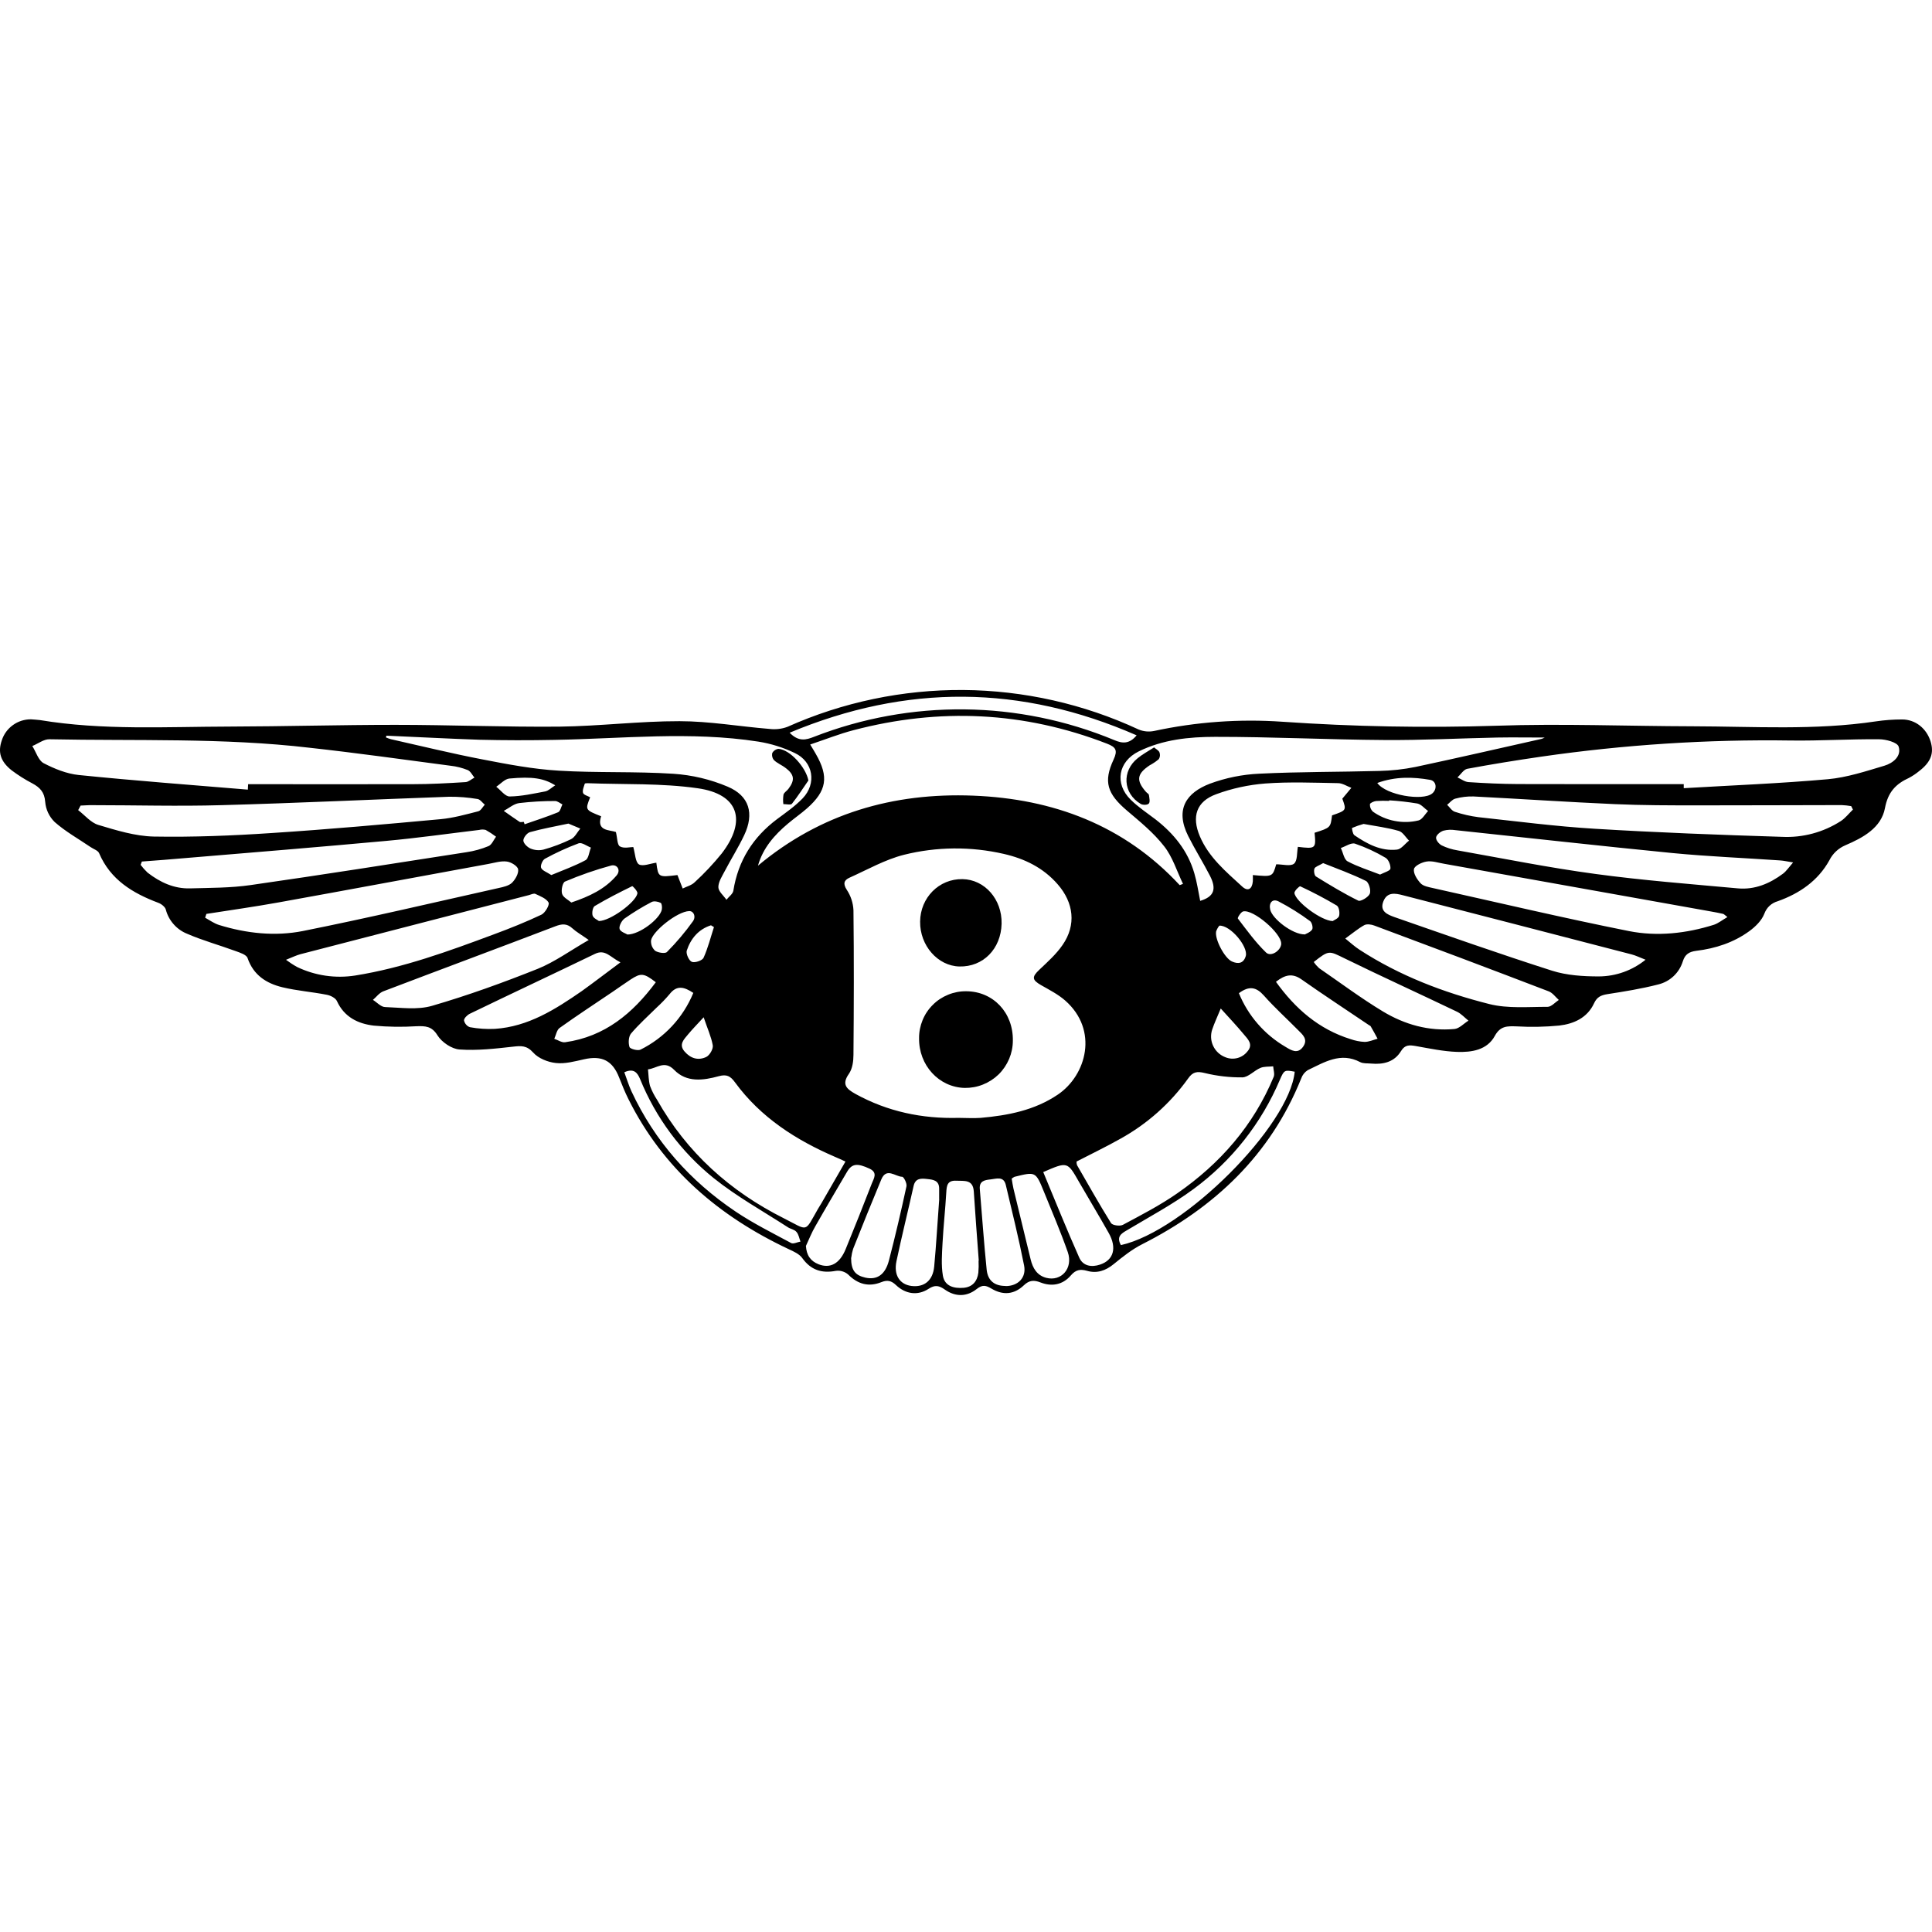 <svg width="28" height="28" viewBox="0 0 28 28" fill="none" xmlns="http://www.w3.org/2000/svg">
<path d="M0.579 10.436C1.491 10.587 2.409 10.532 3.325 10.53C4.125 10.528 4.925 10.505 5.725 10.505C6.519 10.505 7.314 10.538 8.108 10.531C8.688 10.524 9.268 10.451 9.848 10.452C10.283 10.452 10.717 10.529 11.151 10.564C11.239 10.575 11.329 10.565 11.412 10.534C12.213 10.176 13.083 9.994 13.961 10C14.839 10.007 15.705 10.202 16.501 10.572C16.572 10.602 16.65 10.609 16.725 10.594C17.336 10.462 17.962 10.417 18.585 10.46C19.617 10.531 20.652 10.551 21.685 10.518C22.634 10.485 23.584 10.524 24.533 10.526C25.417 10.528 26.303 10.587 27.185 10.455C27.311 10.436 27.439 10.427 27.567 10.427C27.76 10.427 27.921 10.557 27.98 10.747C28.032 10.917 27.983 11.046 27.814 11.175C27.768 11.213 27.72 11.245 27.668 11.273C27.476 11.361 27.362 11.478 27.318 11.713C27.264 11.998 27 12.141 26.745 12.25C26.644 12.293 26.561 12.37 26.512 12.469C26.348 12.765 26.08 12.949 25.765 13.061C25.72 13.074 25.678 13.097 25.644 13.129C25.61 13.161 25.585 13.201 25.569 13.245C25.53 13.343 25.442 13.429 25.355 13.493C25.127 13.66 24.863 13.746 24.584 13.78C24.482 13.793 24.421 13.829 24.389 13.932C24.363 14.015 24.317 14.089 24.254 14.148C24.191 14.207 24.114 14.248 24.03 14.268C23.789 14.33 23.541 14.37 23.295 14.408C23.203 14.423 23.144 14.449 23.102 14.541C23.004 14.752 22.809 14.838 22.599 14.863C22.393 14.883 22.186 14.887 21.98 14.875C21.847 14.871 21.745 14.865 21.664 15.013C21.552 15.219 21.328 15.252 21.118 15.245C20.917 15.238 20.717 15.195 20.518 15.16C20.428 15.145 20.362 15.138 20.304 15.234C20.207 15.393 20.047 15.43 19.871 15.414C19.818 15.409 19.758 15.416 19.713 15.393C19.429 15.243 19.192 15.396 18.952 15.51C18.908 15.538 18.875 15.58 18.858 15.63C18.411 16.74 17.603 17.501 16.552 18.033C16.404 18.108 16.27 18.215 16.141 18.32C16.024 18.416 15.898 18.459 15.755 18.418C15.655 18.39 15.59 18.402 15.519 18.485C15.403 18.62 15.246 18.65 15.082 18.587C14.986 18.549 14.917 18.552 14.838 18.628C14.698 18.761 14.537 18.776 14.368 18.675C14.289 18.628 14.238 18.616 14.157 18.68C14.012 18.796 13.847 18.796 13.697 18.692C13.611 18.631 13.551 18.617 13.457 18.679C13.302 18.78 13.126 18.757 12.986 18.625C12.918 18.56 12.86 18.547 12.773 18.582C12.591 18.655 12.433 18.613 12.292 18.471C12.268 18.45 12.24 18.435 12.21 18.426C12.179 18.416 12.147 18.414 12.115 18.418C11.909 18.457 11.752 18.407 11.627 18.233C11.584 18.173 11.502 18.137 11.431 18.104C10.421 17.629 9.612 16.941 9.107 15.928C9.057 15.828 9.015 15.723 8.974 15.619C8.879 15.372 8.725 15.293 8.464 15.352C8.33 15.382 8.189 15.421 8.056 15.406C7.94 15.394 7.801 15.338 7.727 15.254C7.633 15.15 7.553 15.156 7.436 15.169C7.178 15.198 6.917 15.228 6.661 15.21C6.548 15.203 6.403 15.105 6.341 15.006C6.258 14.87 6.164 14.869 6.036 14.873C5.83 14.886 5.623 14.883 5.417 14.864C5.189 14.837 4.989 14.741 4.883 14.508C4.863 14.464 4.791 14.427 4.736 14.417C4.523 14.375 4.303 14.359 4.092 14.308C3.861 14.252 3.673 14.133 3.588 13.885C3.572 13.836 3.477 13.806 3.413 13.783C3.179 13.697 2.938 13.631 2.71 13.532C2.635 13.502 2.568 13.454 2.515 13.393C2.462 13.333 2.423 13.26 2.403 13.182C2.392 13.142 2.338 13.1 2.294 13.084C1.922 12.944 1.6 12.75 1.436 12.364C1.419 12.325 1.354 12.305 1.312 12.276C1.137 12.157 0.951 12.053 0.793 11.914C0.713 11.836 0.664 11.732 0.655 11.621C0.645 11.48 0.578 11.412 0.468 11.353C0.364 11.299 0.265 11.236 0.171 11.166C0.005 11.035 -0.033 10.9 0.026 10.73C0.055 10.64 0.111 10.563 0.188 10.508C0.264 10.453 0.356 10.424 0.45 10.425C0.494 10.426 0.536 10.433 0.579 10.436ZM13.892 16.201C13.999 16.201 14.106 16.209 14.212 16.201C14.608 16.166 14.994 16.092 15.332 15.863C15.746 15.582 15.925 14.929 15.437 14.5C15.335 14.411 15.209 14.346 15.089 14.278C14.956 14.202 14.952 14.159 15.062 14.055C15.181 13.942 15.307 13.83 15.399 13.696C15.601 13.406 15.562 13.082 15.328 12.815C15.118 12.574 14.848 12.444 14.546 12.375C14.07 12.266 13.576 12.27 13.102 12.388C12.828 12.457 12.573 12.603 12.312 12.72C12.232 12.756 12.214 12.807 12.273 12.897C12.331 12.985 12.364 13.086 12.369 13.191C12.377 13.889 12.375 14.588 12.369 15.287C12.369 15.38 12.354 15.489 12.304 15.561C12.194 15.717 12.268 15.781 12.398 15.854C12.865 16.111 13.364 16.215 13.892 16.201ZM17.097 12.828L17.145 12.81C17.056 12.626 16.994 12.419 16.871 12.264C16.719 12.068 16.521 11.908 16.332 11.747C16.048 11.505 15.988 11.331 16.139 11.008C16.201 10.874 16.173 10.828 16.044 10.778C14.84 10.311 13.615 10.256 12.371 10.582C12.163 10.636 11.961 10.717 11.742 10.79C11.781 10.855 11.803 10.89 11.823 10.926C12.015 11.258 11.983 11.462 11.695 11.716C11.607 11.793 11.51 11.86 11.42 11.936C11.225 12.1 11.058 12.288 10.985 12.546C11.892 11.789 12.944 11.486 14.103 11.531C15.262 11.576 16.291 11.959 17.097 12.828ZM3.592 11.444L3.596 11.365C4.39 11.365 5.185 11.367 5.979 11.365C6.235 11.365 6.491 11.351 6.746 11.335C6.79 11.333 6.832 11.292 6.876 11.27C6.844 11.232 6.82 11.178 6.778 11.16C6.699 11.129 6.616 11.107 6.532 11.098C5.85 11.008 5.169 10.912 4.487 10.837C3.233 10.69 1.973 10.74 0.716 10.714C0.634 10.712 0.551 10.779 0.468 10.812C0.522 10.897 0.556 11.019 0.631 11.06C0.789 11.142 0.966 11.214 1.141 11.232C1.958 11.315 2.775 11.376 3.592 11.444ZM24.402 11.364C24.402 11.384 24.402 11.403 24.402 11.423C25.098 11.382 25.796 11.355 26.491 11.293C26.768 11.268 27.042 11.177 27.311 11.097C27.434 11.06 27.562 10.959 27.516 10.819C27.495 10.758 27.332 10.714 27.233 10.714C26.806 10.71 26.38 10.738 25.954 10.732C24.744 10.714 23.535 10.793 22.337 10.966C21.979 11.018 21.62 11.076 21.265 11.142C21.212 11.152 21.17 11.224 21.123 11.267C21.177 11.291 21.229 11.332 21.284 11.335C21.523 11.351 21.763 11.362 22.003 11.363C22.803 11.366 23.602 11.364 24.402 11.364ZM17.394 13.056C17.594 12.996 17.635 12.887 17.536 12.693C17.437 12.5 17.319 12.313 17.221 12.118C17.024 11.725 17.198 11.487 17.534 11.358C17.764 11.273 18.005 11.224 18.249 11.213C18.829 11.184 19.411 11.189 19.991 11.173C20.167 11.169 20.342 11.15 20.515 11.115C21.125 10.985 21.732 10.845 22.339 10.709C22.356 10.704 22.372 10.697 22.388 10.689C22.165 10.689 21.931 10.685 21.7 10.689C21.157 10.7 20.614 10.729 20.071 10.725C19.251 10.72 18.43 10.678 17.61 10.679C17.234 10.679 16.852 10.718 16.503 10.89C16.205 11.037 16.15 11.357 16.386 11.589C16.495 11.697 16.626 11.783 16.749 11.877C17.012 12.082 17.215 12.331 17.309 12.656C17.347 12.784 17.366 12.915 17.394 13.056ZM5.599 10.662L5.594 10.688C5.617 10.698 5.641 10.706 5.665 10.713C6.107 10.812 6.548 10.921 6.993 11.006C7.358 11.077 7.727 11.147 8.097 11.169C8.651 11.203 9.206 11.178 9.758 11.214C10.03 11.232 10.296 11.295 10.546 11.401C10.862 11.534 10.933 11.792 10.786 12.103C10.702 12.281 10.596 12.448 10.504 12.624C10.465 12.699 10.411 12.78 10.411 12.857C10.411 12.919 10.487 12.979 10.528 13.04C10.563 12.996 10.62 12.956 10.628 12.91C10.697 12.475 10.912 12.134 11.261 11.872C11.389 11.777 11.522 11.685 11.633 11.57C11.838 11.355 11.787 11.041 11.52 10.914C11.352 10.833 11.174 10.777 10.99 10.748C10.007 10.595 9.021 10.706 8.036 10.723C7.673 10.73 7.311 10.73 6.949 10.721C6.499 10.706 6.05 10.681 5.601 10.662H5.599ZM12.253 16.834C12.193 16.807 12.151 16.786 12.108 16.769C11.537 16.523 11.025 16.196 10.652 15.686C10.587 15.597 10.533 15.565 10.417 15.597C10.192 15.659 9.951 15.692 9.77 15.505C9.63 15.361 9.517 15.485 9.391 15.498C9.4 15.578 9.399 15.661 9.421 15.739C9.447 15.809 9.481 15.875 9.522 15.938C9.954 16.704 10.58 17.265 11.361 17.657C11.723 17.839 11.654 17.87 11.856 17.518C11.872 17.49 11.889 17.463 11.906 17.436C12.02 17.238 12.133 17.041 12.253 16.834ZM15.602 16.834C15.601 16.852 15.604 16.869 15.609 16.886C15.772 17.167 15.93 17.451 16.102 17.726C16.123 17.759 16.231 17.774 16.274 17.751C16.541 17.608 16.813 17.468 17.061 17.295C17.683 16.864 18.166 16.312 18.459 15.607C18.477 15.565 18.455 15.506 18.452 15.454C18.39 15.461 18.321 15.454 18.267 15.477C18.176 15.515 18.094 15.611 18.007 15.614C17.823 15.616 17.639 15.595 17.459 15.551C17.349 15.524 17.287 15.533 17.22 15.629C16.962 15.99 16.626 16.289 16.237 16.504C16.03 16.621 15.814 16.724 15.602 16.834V16.834ZM26.854 11.733L26.829 11.683C26.784 11.675 26.738 11.67 26.692 11.668C25.999 11.668 25.306 11.673 24.613 11.672C24.208 11.672 23.804 11.672 23.4 11.654C22.719 11.624 22.038 11.578 21.357 11.543C21.267 11.54 21.177 11.551 21.09 11.575C21.046 11.587 21.012 11.633 20.973 11.664C21.01 11.699 21.041 11.751 21.085 11.765C21.196 11.802 21.31 11.828 21.426 11.843C21.988 11.904 22.549 11.977 23.112 12.011C24.015 12.066 24.92 12.1 25.825 12.128C26.126 12.143 26.424 12.063 26.678 11.9C26.744 11.857 26.796 11.789 26.854 11.733ZM1.168 11.675L1.133 11.741C1.229 11.814 1.315 11.922 1.424 11.955C1.684 12.033 1.958 12.118 2.228 12.124C2.797 12.134 3.369 12.111 3.936 12.073C4.753 12.02 5.571 11.947 6.386 11.872C6.57 11.855 6.751 11.804 6.931 11.758C6.969 11.749 6.995 11.695 7.026 11.662C6.991 11.634 6.96 11.586 6.922 11.58C6.786 11.557 6.648 11.546 6.511 11.547C5.41 11.586 4.31 11.639 3.209 11.669C2.586 11.687 1.962 11.669 1.339 11.669C1.282 11.668 1.225 11.673 1.168 11.675ZM9.818 12.682C9.848 12.758 9.871 12.818 9.894 12.877C9.952 12.848 10.022 12.831 10.067 12.787C10.208 12.658 10.339 12.518 10.46 12.369C10.828 11.889 10.704 11.508 10.111 11.424C9.589 11.349 9.051 11.371 8.521 11.351C8.505 11.351 8.477 11.351 8.475 11.358C8.462 11.402 8.438 11.453 8.45 11.492C8.46 11.521 8.518 11.535 8.553 11.555C8.48 11.738 8.48 11.738 8.712 11.83C8.641 12.047 8.832 12.025 8.926 12.058C8.948 12.145 8.944 12.245 8.985 12.267C9.043 12.3 9.132 12.276 9.178 12.276C9.207 12.376 9.208 12.496 9.261 12.528C9.319 12.56 9.426 12.514 9.512 12.503C9.54 12.716 9.54 12.716 9.818 12.682ZM19.052 12.069C19.283 11.995 19.283 11.995 19.305 11.817C19.515 11.744 19.515 11.744 19.454 11.575L19.585 11.418C19.52 11.394 19.458 11.351 19.394 11.35C19.042 11.344 18.688 11.329 18.338 11.355C18.095 11.374 17.855 11.426 17.627 11.51C17.338 11.615 17.268 11.835 17.389 12.12C17.519 12.426 17.767 12.632 18.002 12.848C18.084 12.924 18.147 12.887 18.157 12.773C18.159 12.743 18.157 12.713 18.157 12.682C18.443 12.708 18.443 12.708 18.496 12.526C18.59 12.526 18.703 12.559 18.754 12.517C18.805 12.475 18.794 12.357 18.81 12.273C19.067 12.304 19.074 12.299 19.052 12.069ZM2.056 12.486L2.038 12.534C2.068 12.574 2.102 12.612 2.139 12.647C2.32 12.787 2.522 12.882 2.756 12.875C3.049 12.867 3.343 12.869 3.633 12.827C4.675 12.678 5.718 12.513 6.759 12.351C6.869 12.335 6.978 12.305 7.081 12.262C7.128 12.242 7.154 12.172 7.189 12.126C7.141 12.09 7.091 12.057 7.039 12.028C7.008 12.02 6.976 12.02 6.945 12.028C6.495 12.082 6.047 12.146 5.596 12.187C4.627 12.276 3.656 12.355 2.685 12.436C2.476 12.455 2.266 12.47 2.056 12.486ZM25.987 12.499C25.899 12.485 25.849 12.473 25.8 12.47C25.278 12.434 24.757 12.413 24.238 12.363C23.189 12.26 22.141 12.142 21.092 12.031C21.035 12.022 20.976 12.024 20.919 12.039C20.875 12.053 20.819 12.098 20.813 12.136C20.807 12.174 20.855 12.232 20.894 12.252C20.966 12.287 21.043 12.311 21.122 12.324C21.788 12.442 22.452 12.576 23.122 12.666C23.806 12.759 24.498 12.812 25.187 12.875C25.432 12.897 25.648 12.806 25.842 12.661C25.888 12.626 25.922 12.574 25.987 12.499ZM2.991 13.245L2.973 13.3C3.038 13.336 3.103 13.383 3.173 13.405C3.571 13.528 3.985 13.573 4.39 13.493C5.34 13.303 6.284 13.081 7.23 12.869C7.295 12.855 7.375 12.837 7.42 12.794C7.469 12.745 7.519 12.658 7.509 12.598C7.501 12.551 7.406 12.493 7.344 12.486C7.257 12.475 7.165 12.505 7.077 12.521C6.06 12.707 5.045 12.897 4.029 13.08C3.684 13.142 3.337 13.191 2.991 13.245ZM25.035 13.291C24.996 13.261 24.985 13.247 24.97 13.244C24.913 13.231 24.855 13.22 24.798 13.21L20.927 12.518C20.843 12.504 20.756 12.473 20.676 12.486C20.607 12.496 20.5 12.548 20.492 12.596C20.481 12.659 20.538 12.747 20.589 12.802C20.628 12.843 20.703 12.856 20.765 12.87C21.712 13.081 22.657 13.304 23.608 13.494C24.018 13.575 24.438 13.529 24.841 13.402C24.905 13.38 24.961 13.333 25.035 13.291ZM4.145 13.91C4.196 13.948 4.249 13.983 4.305 14.014C4.567 14.14 4.861 14.183 5.148 14.138C5.842 14.027 6.498 13.787 7.153 13.543C7.388 13.456 7.621 13.363 7.847 13.256C7.901 13.23 7.968 13.113 7.95 13.08C7.917 13.021 7.829 12.988 7.759 12.955C7.736 12.944 7.698 12.963 7.667 12.972C6.563 13.257 5.458 13.543 4.354 13.829C4.295 13.845 4.24 13.872 4.145 13.91ZM23.851 13.91C23.759 13.874 23.705 13.847 23.647 13.832C22.543 13.545 21.439 13.26 20.334 12.975C20.22 12.945 20.104 12.924 20.049 13.063C19.991 13.209 20.11 13.255 20.209 13.291C20.968 13.555 21.727 13.823 22.493 14.068C22.707 14.136 22.944 14.151 23.171 14.151C23.419 14.15 23.658 14.064 23.85 13.908L23.851 13.91ZM8.534 13.624C8.422 13.545 8.352 13.506 8.294 13.453C8.215 13.381 8.142 13.388 8.047 13.425C7.217 13.742 6.385 14.051 5.555 14.367C5.497 14.389 5.454 14.449 5.405 14.491C5.463 14.527 5.52 14.593 5.58 14.595C5.808 14.603 6.05 14.639 6.262 14.577C6.781 14.426 7.292 14.241 7.793 14.041C8.042 13.94 8.264 13.777 8.534 13.622V13.624ZM19.498 13.603C19.575 13.665 19.637 13.722 19.706 13.766C20.285 14.142 20.924 14.385 21.586 14.552C21.854 14.619 22.147 14.591 22.428 14.592C22.483 14.592 22.538 14.527 22.591 14.492C22.543 14.449 22.501 14.388 22.444 14.367C21.604 14.045 20.762 13.728 19.918 13.414C19.874 13.397 19.809 13.388 19.772 13.408C19.682 13.458 19.601 13.527 19.498 13.601V13.603ZM11.444 10.619C11.575 10.754 11.682 10.724 11.798 10.678C13.2 10.132 14.759 10.149 16.149 10.726C16.267 10.777 16.367 10.785 16.473 10.657C14.797 9.924 13.139 9.911 11.444 10.619ZM19.04 13.942C19.062 13.975 19.088 14.004 19.117 14.031C19.424 14.242 19.723 14.466 20.041 14.658C20.36 14.85 20.707 14.947 21.079 14.913C21.15 14.906 21.214 14.834 21.282 14.792C21.228 14.749 21.179 14.694 21.119 14.664C20.577 14.404 20.029 14.155 19.49 13.891C19.259 13.779 19.265 13.765 19.04 13.942ZM8.992 13.947C8.843 13.872 8.771 13.751 8.621 13.825C8.019 14.116 7.412 14.4 6.809 14.692C6.772 14.71 6.724 14.757 6.725 14.789C6.73 14.812 6.74 14.832 6.755 14.849C6.77 14.867 6.789 14.88 6.811 14.887C6.93 14.909 7.052 14.917 7.173 14.911C7.655 14.879 8.048 14.629 8.431 14.364C8.61 14.236 8.785 14.1 8.992 13.947ZM14.574 18.639C14.753 18.639 14.877 18.518 14.842 18.341C14.765 17.95 14.669 17.562 14.577 17.174C14.546 17.041 14.44 17.084 14.355 17.093C14.275 17.102 14.191 17.113 14.2 17.23C14.233 17.621 14.26 18.015 14.3 18.406C14.319 18.566 14.419 18.638 14.575 18.637L14.574 18.639ZM14.662 17.081C14.671 17.133 14.677 17.179 14.688 17.227C14.77 17.569 14.853 17.911 14.937 18.253C14.968 18.378 15.027 18.483 15.162 18.519C15.382 18.577 15.556 18.38 15.475 18.146C15.371 17.849 15.246 17.559 15.128 17.268C15.009 16.977 15.008 16.98 14.704 17.055C14.69 17.062 14.676 17.07 14.664 17.08L14.662 17.081ZM14.181 18.27H14.185C14.161 17.937 14.134 17.603 14.113 17.269C14.102 17.091 13.977 17.117 13.86 17.112C13.728 17.105 13.72 17.183 13.714 17.284C13.7 17.528 13.673 17.771 13.66 18.014C13.652 18.172 13.639 18.334 13.665 18.488C13.691 18.642 13.826 18.675 13.964 18.664C14.094 18.653 14.163 18.57 14.179 18.445C14.184 18.387 14.185 18.328 14.182 18.269L14.181 18.27ZM11.68 18.055C11.688 18.191 11.745 18.276 11.864 18.323C12.032 18.388 12.17 18.315 12.257 18.101C12.386 17.786 12.512 17.47 12.635 17.152C12.663 17.079 12.725 16.995 12.602 16.937C12.425 16.855 12.347 16.862 12.276 16.983C12.123 17.244 11.968 17.505 11.818 17.769C11.765 17.859 11.726 17.958 11.682 18.053L11.68 18.055ZM13.611 17.381C13.611 17.343 13.611 17.285 13.611 17.226C13.611 17.105 13.521 17.096 13.436 17.087C13.35 17.077 13.265 17.073 13.24 17.191C13.159 17.554 13.069 17.915 12.992 18.279C12.95 18.48 13.04 18.615 13.209 18.637C13.394 18.66 13.52 18.559 13.539 18.356C13.569 18.037 13.586 17.718 13.612 17.379L13.611 17.381ZM15.12 16.988C15.294 17.406 15.46 17.819 15.641 18.226C15.695 18.348 15.818 18.37 15.944 18.327C16.14 18.262 16.19 18.085 16.068 17.869C15.927 17.618 15.778 17.373 15.635 17.124C15.47 16.835 15.471 16.834 15.121 16.986L15.12 16.988ZM12.335 18.229C12.335 18.409 12.392 18.482 12.54 18.516C12.709 18.554 12.829 18.476 12.883 18.268C12.976 17.912 13.059 17.554 13.137 17.194C13.147 17.152 13.099 17.055 13.075 17.055C12.975 17.052 12.848 16.916 12.773 17.092C12.633 17.427 12.498 17.763 12.364 18.1C12.351 18.141 12.342 18.184 12.337 18.227L12.335 18.229ZM9.048 15.54C9.083 15.633 9.111 15.728 9.152 15.817C9.49 16.541 10.002 17.116 10.661 17.559C10.917 17.731 11.195 17.869 11.466 18.015C11.499 18.032 11.555 18.002 11.601 17.994C11.583 17.946 11.575 17.89 11.543 17.854C11.512 17.817 11.457 17.812 11.418 17.786C11.057 17.552 10.677 17.342 10.342 17.073C9.871 16.693 9.504 16.199 9.276 15.637C9.238 15.548 9.188 15.477 9.048 15.54ZM16.245 18.045C17.163 17.842 18.687 16.316 18.764 15.532C18.617 15.504 18.611 15.507 18.551 15.644C18.284 16.277 17.851 16.826 17.297 17.233C16.994 17.456 16.658 17.635 16.334 17.829C16.247 17.879 16.178 17.924 16.245 18.045ZM18.492 14.229C18.773 14.62 19.114 14.917 19.574 15.06C19.64 15.083 19.708 15.097 19.777 15.1C19.84 15.1 19.902 15.071 19.965 15.054C19.933 14.994 19.9 14.934 19.865 14.874C19.86 14.866 19.848 14.862 19.839 14.856C19.514 14.636 19.183 14.42 18.862 14.194C18.727 14.099 18.62 14.129 18.492 14.229ZM9.504 14.235C9.331 14.102 9.289 14.098 9.139 14.196C9.05 14.254 8.964 14.317 8.876 14.376C8.62 14.549 8.362 14.718 8.11 14.898C8.069 14.927 8.058 15.001 8.033 15.055C8.086 15.073 8.141 15.112 8.19 15.105C8.766 15.024 9.17 14.686 9.504 14.236V14.235ZM17.955 14.394C18.088 14.72 18.326 14.994 18.631 15.172C18.714 15.222 18.805 15.281 18.884 15.172C18.963 15.062 18.878 14.994 18.811 14.927C18.646 14.76 18.472 14.603 18.317 14.428C18.208 14.306 18.106 14.282 17.955 14.394ZM10.048 14.39C9.916 14.302 9.809 14.273 9.704 14.408C9.646 14.477 9.582 14.543 9.515 14.604C9.391 14.727 9.259 14.845 9.146 14.978C9.109 15.022 9.104 15.115 9.123 15.174C9.132 15.202 9.243 15.232 9.283 15.212C9.629 15.04 9.901 14.748 10.048 14.39ZM19.176 12.509C19.114 12.546 19.063 12.559 19.05 12.588C19.038 12.618 19.048 12.686 19.071 12.702C19.272 12.826 19.474 12.949 19.686 13.053C19.718 13.069 19.832 13.003 19.852 12.953C19.872 12.903 19.838 12.788 19.796 12.767C19.593 12.667 19.379 12.59 19.176 12.509ZM8.28 13.08C8.544 12.991 8.768 12.885 8.935 12.689C9.003 12.61 8.943 12.522 8.857 12.544C8.629 12.606 8.406 12.684 8.189 12.776C8.153 12.791 8.13 12.901 8.146 12.953C8.161 13.006 8.234 13.04 8.28 13.08ZM17.692 14.616C17.643 14.735 17.6 14.826 17.568 14.921C17.542 14.999 17.547 15.085 17.583 15.16C17.619 15.235 17.682 15.293 17.759 15.322C17.814 15.345 17.875 15.349 17.933 15.334C17.99 15.319 18.041 15.286 18.078 15.239C18.168 15.136 18.085 15.06 18.025 14.989C17.927 14.871 17.822 14.759 17.692 14.616ZM18.568 13.676C18.573 13.528 18.165 13.175 18.017 13.209C17.984 13.217 17.932 13.301 17.94 13.312C18.07 13.482 18.196 13.657 18.349 13.805C18.421 13.873 18.565 13.776 18.569 13.676H18.568ZM9.989 13.204C9.814 13.209 9.452 13.502 9.435 13.632C9.434 13.66 9.438 13.688 9.448 13.713C9.459 13.739 9.475 13.761 9.495 13.78C9.54 13.808 9.64 13.824 9.666 13.797C9.804 13.658 9.93 13.509 10.043 13.351C10.09 13.284 10.054 13.203 9.989 13.204ZM8.238 11.936C8.042 11.978 7.859 12.01 7.681 12.06C7.638 12.071 7.583 12.142 7.585 12.183C7.587 12.224 7.646 12.281 7.692 12.299C7.751 12.323 7.816 12.328 7.877 12.313C8.014 12.275 8.148 12.224 8.276 12.162C8.332 12.134 8.366 12.061 8.41 12.008L8.238 11.936ZM19.762 11.941C19.705 11.957 19.65 11.976 19.596 11.999C19.59 12.001 19.604 12.086 19.628 12.104C19.814 12.231 20.013 12.339 20.247 12.313C20.309 12.306 20.363 12.227 20.421 12.183C20.371 12.134 20.33 12.058 20.271 12.042C20.11 11.995 19.94 11.974 19.762 11.941ZM20.133 11.599V11.607C20.07 11.604 20.006 11.605 19.943 11.609C19.91 11.613 19.856 11.637 19.854 11.656C19.853 11.675 19.856 11.695 19.863 11.713C19.871 11.732 19.882 11.748 19.896 11.762C19.991 11.83 20.099 11.876 20.214 11.898C20.328 11.92 20.446 11.918 20.559 11.89C20.613 11.877 20.651 11.801 20.697 11.754C20.645 11.717 20.599 11.657 20.541 11.645C20.406 11.623 20.27 11.607 20.133 11.599ZM7.591 11.911L7.603 11.946C7.766 11.889 7.929 11.837 8.088 11.772C8.12 11.759 8.131 11.697 8.151 11.658C8.116 11.641 8.079 11.608 8.044 11.609C7.87 11.608 7.696 11.619 7.523 11.639C7.445 11.65 7.375 11.713 7.301 11.752C7.377 11.805 7.452 11.86 7.529 11.91C7.544 11.92 7.57 11.911 7.591 11.911ZM20.001 12.675C20.064 12.643 20.148 12.62 20.151 12.589C20.156 12.538 20.124 12.459 20.083 12.433C19.942 12.349 19.793 12.28 19.638 12.227C19.582 12.209 19.501 12.267 19.432 12.29C19.465 12.355 19.478 12.455 19.53 12.483C19.677 12.562 19.84 12.612 20.001 12.675ZM7.99 12.682C8.16 12.611 8.329 12.551 8.485 12.467C8.531 12.443 8.538 12.347 8.564 12.284C8.504 12.261 8.433 12.205 8.386 12.222C8.218 12.285 8.054 12.36 7.897 12.446C7.863 12.465 7.829 12.544 7.842 12.577C7.859 12.618 7.925 12.639 7.99 12.682ZM19.314 13.349C19.333 13.335 19.396 13.312 19.407 13.275C19.419 13.229 19.407 13.145 19.374 13.124C19.202 13.022 19.025 12.929 18.844 12.845C18.832 12.84 18.756 12.913 18.76 12.943C18.777 13.067 19.147 13.344 19.314 13.349ZM8.047 11.381C7.88 11.279 7.718 11.252 7.383 11.283C7.316 11.289 7.255 11.361 7.192 11.402C7.257 11.452 7.322 11.544 7.386 11.543C7.558 11.541 7.73 11.502 7.901 11.47C7.948 11.461 7.987 11.42 8.047 11.381ZM19.961 11.348C20.089 11.525 20.618 11.611 20.755 11.501C20.832 11.439 20.82 11.318 20.725 11.302C20.477 11.259 20.225 11.252 19.962 11.347L19.961 11.348ZM8.68 13.348C8.842 13.348 9.213 13.078 9.238 12.948C9.244 12.918 9.17 12.839 9.162 12.843C8.978 12.933 8.795 13.026 8.619 13.131C8.59 13.149 8.576 13.229 8.589 13.27C8.603 13.31 8.661 13.333 8.68 13.348ZM9.092 13.544C9.272 13.544 9.561 13.318 9.591 13.185C9.598 13.153 9.593 13.095 9.575 13.085C9.538 13.066 9.477 13.055 9.445 13.072C9.308 13.143 9.177 13.224 9.051 13.312C9.009 13.343 8.967 13.424 8.98 13.465C8.993 13.505 9.072 13.53 9.092 13.543V13.544ZM18.908 13.544C18.926 13.533 18.987 13.514 19.016 13.472C19.033 13.448 19.014 13.368 18.986 13.349C18.841 13.242 18.688 13.146 18.528 13.063C18.44 13.02 18.386 13.086 18.409 13.184C18.441 13.319 18.734 13.544 18.908 13.542V13.544ZM10.198 14.743C10.108 14.841 10.037 14.913 9.973 14.99C9.914 15.062 9.832 15.136 9.921 15.239C10.01 15.342 10.121 15.373 10.236 15.318C10.286 15.293 10.339 15.201 10.33 15.149C10.307 15.022 10.25 14.9 10.198 14.743ZM17.672 13.415C17.651 13.44 17.636 13.469 17.625 13.499C17.603 13.613 17.748 13.886 17.853 13.934C17.946 13.976 18.024 13.963 18.055 13.854C18.091 13.721 17.833 13.406 17.67 13.415H17.672ZM10.348 13.437L10.304 13.41C10.123 13.468 10.011 13.602 9.953 13.777C9.939 13.822 9.985 13.924 10.027 13.94C10.073 13.957 10.179 13.921 10.197 13.88C10.261 13.738 10.299 13.584 10.347 13.437H10.348Z" fill="black"/>
<path d="M13.32 15.046C13.319 14.956 13.337 14.867 13.371 14.784C13.405 14.701 13.455 14.626 13.519 14.563C13.582 14.499 13.658 14.45 13.741 14.416C13.824 14.382 13.913 14.365 14.002 14.366C14.393 14.367 14.686 14.675 14.679 15.083C14.679 15.174 14.66 15.264 14.625 15.347C14.589 15.431 14.538 15.507 14.473 15.571C14.408 15.634 14.331 15.684 14.246 15.718C14.162 15.752 14.072 15.768 13.981 15.767C13.607 15.758 13.314 15.438 13.32 15.046Z" fill="black"/>
<path d="M13.949 12.741C14.271 12.746 14.524 13.034 14.516 13.387C14.507 13.752 14.248 14.015 13.905 14.007C13.591 14 13.331 13.704 13.335 13.357C13.338 13.01 13.609 12.735 13.949 12.741Z" fill="black"/>
<path d="M16.726 10.832C16.757 10.859 16.793 10.876 16.804 10.904C16.81 10.92 16.812 10.937 16.811 10.954C16.809 10.971 16.803 10.988 16.794 11.002C16.754 11.036 16.71 11.066 16.664 11.09C16.477 11.214 16.462 11.309 16.608 11.476C16.622 11.492 16.648 11.505 16.651 11.521C16.657 11.563 16.67 11.619 16.651 11.644C16.631 11.669 16.562 11.669 16.532 11.651C16.274 11.498 16.255 11.172 16.491 10.986C16.56 10.93 16.64 10.887 16.726 10.832Z" fill="black"/>
<path d="M11.716 11.311C11.637 11.424 11.563 11.541 11.477 11.649C11.46 11.67 11.395 11.653 11.353 11.654C11.347 11.608 11.348 11.562 11.355 11.516C11.365 11.483 11.405 11.462 11.427 11.432C11.525 11.302 11.512 11.223 11.378 11.124C11.326 11.086 11.264 11.061 11.219 11.018C11.206 11.004 11.197 10.987 11.193 10.969C11.188 10.95 11.188 10.931 11.192 10.913C11.202 10.896 11.215 10.882 11.231 10.871C11.247 10.861 11.266 10.854 11.285 10.853C11.453 10.867 11.68 11.123 11.716 11.311Z" fill="black"/>
</svg>
